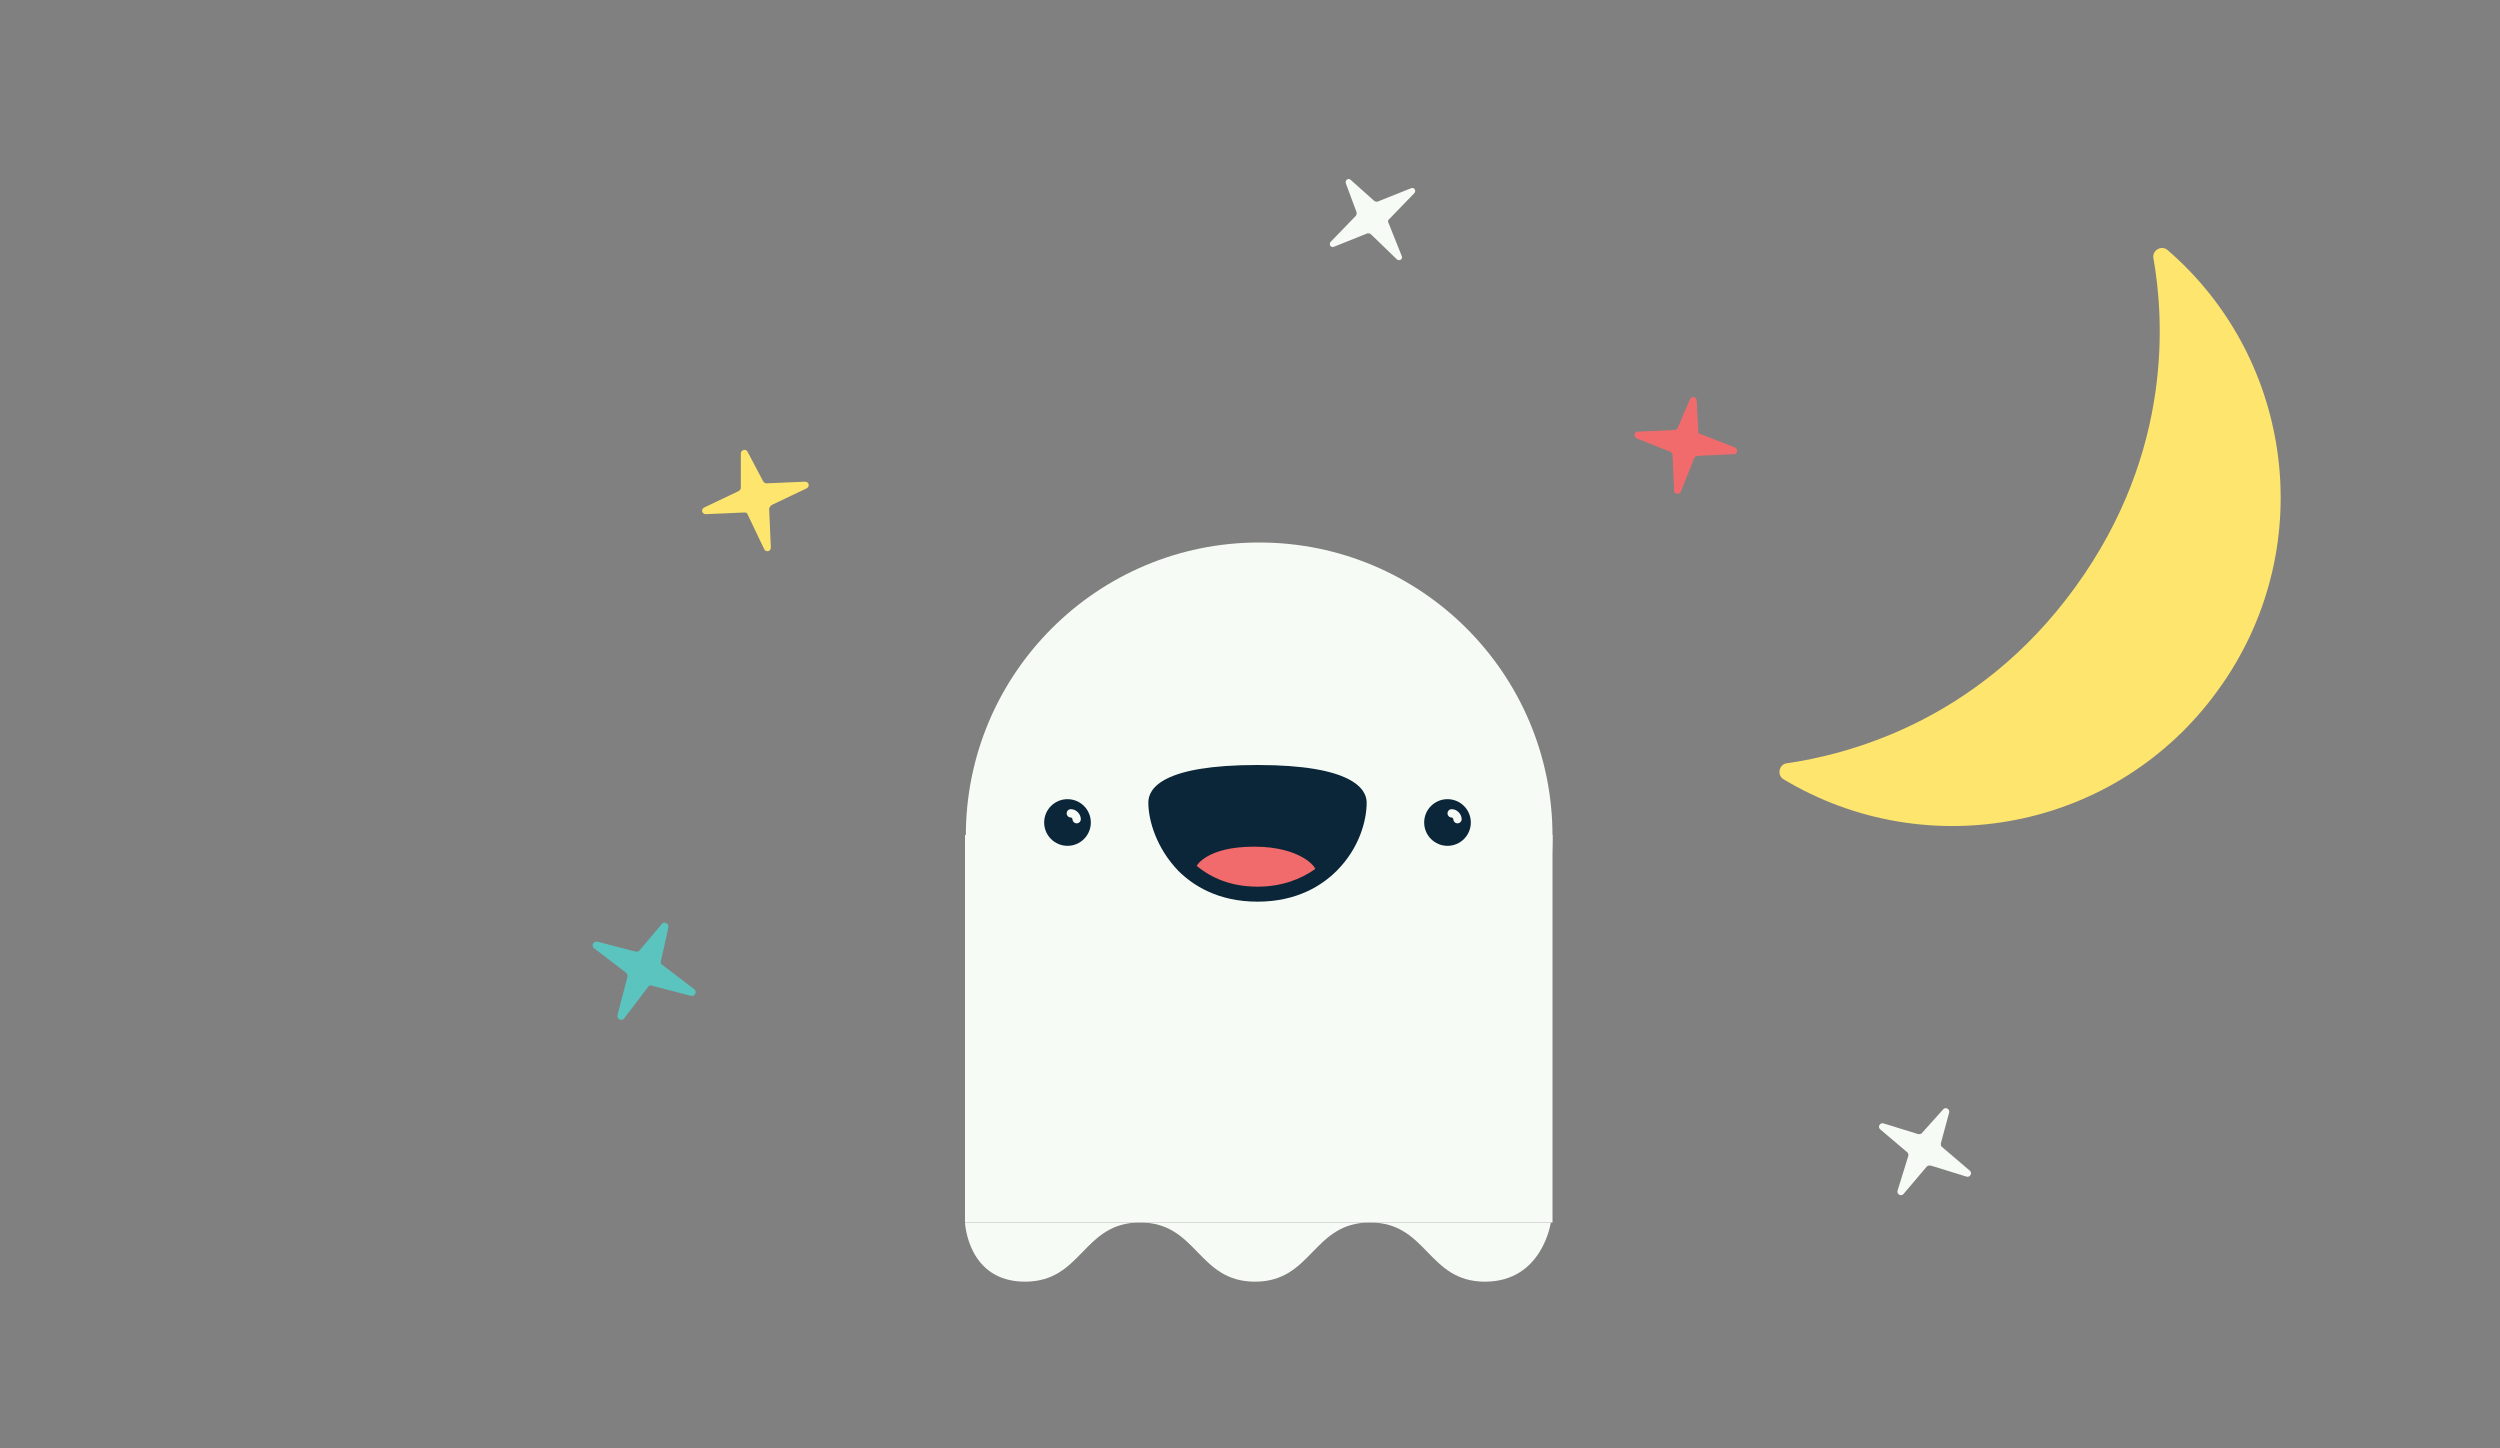 <?xml version="1.0" encoding="utf-8"?>
<!-- Generator: Adobe Illustrator 20.1.0, SVG Export Plug-In . SVG Version: 6.00 Build 0)  -->
<svg version="1.2" baseProfile="tiny" id="Layer_1" xmlns="http://www.w3.org/2000/svg" xmlns:xlink="http://www.w3.org/1999/xlink"
	 x="0px" y="0px" width="300px" height="173.8px" viewBox="0 0 300 173.8" xml:space="preserve">
<rect x="0" y="0" width="300" height="173.8" fill="#808080" stroke="none"/>
<g id="Moon">
	<path fill="#FEE56D" d="M260.1,30c-0.7-0.6-1.8,0-1.7,0.9c1.2,6.8,2.6,23.1-9.4,39.6c-11.9,16.4-27.8,20.1-34.6,21.1
		c-0.9,0.1-1.2,1.4-0.4,1.9c17.3,10.4,40,6.1,52.1-10.6C278.3,66.2,275.4,43.2,260.1,30z"/>
</g>
<g id="_x34__Point_Star_-_Yellow">
	<path fill="#FEE56D" d="M92.3,61.1l0.2,4.6c0,0.5-0.6,0.6-0.8,0.2l-2-4.2c-0.1-0.2-0.2-0.2-0.4-0.2l-4.6,0.2
		c-0.5,0-0.6-0.6-0.2-0.8l4.2-2c0.1-0.1,0.2-0.2,0.2-0.4l0-4.1c0-0.4,0.6-0.6,0.8-0.2l1.9,3.6c0.1,0.1,0.2,0.2,0.4,0.2l4.6-0.2
		c0.5,0,0.6,0.6,0.2,0.8l-4.2,2C92.4,60.8,92.3,60.9,92.3,61.1z"/>
</g>
<g id="_x34__Point_Star_White_1_">
	<path fill="#F7FBF5" d="M166.6,26.7l1.6,4c0.2,0.4-0.3,0.7-0.6,0.4l-3.1-3c-0.1-0.1-0.3-0.1-0.4-0.1l-4,1.6
		c-0.4,0.2-0.7-0.3-0.4-0.6l3-3.1c0.1-0.1,0.1-0.3,0.1-0.4l-1.3-3.5c-0.1-0.4,0.3-0.7,0.6-0.4l2.8,2.5c0.1,0.1,0.3,0.1,0.4,0.1
		l4-1.6c0.4-0.2,0.7,0.3,0.4,0.6l-3,3.1C166.6,26.4,166.5,26.5,166.6,26.7z"/>
</g>
<g id="_x34__Point_Star_White">
	<path fill="#F7FBF5" d="M231.2,140l-2.8,3.3c-0.3,0.3-0.8,0-0.7-0.4l1.3-4.2c0-0.2,0-0.3-0.1-0.4l-3.3-2.8c-0.3-0.3,0-0.8,0.4-0.7
		l4.2,1.3c0.1,0,0.3,0,0.4-0.1l2.6-2.9c0.3-0.3,0.8,0,0.7,0.4l-1,3.7c0,0.2,0,0.3,0.1,0.4l3.4,2.9c0.3,0.3,0,0.8-0.4,0.7l-4.2-1.3
		C231.5,139.8,231.3,139.9,231.2,140z"/>
</g>
<g id="_x34__Point_Star_Teal">
	<path fill="#5BC4BE" d="M77.8,118.4l-2.9,3.8c-0.3,0.4-0.9,0.1-0.8-0.4l1.2-4.6c0-0.2,0-0.3-0.2-0.5l-3.8-2.9
		c-0.4-0.3-0.1-0.9,0.4-0.8l4.6,1.2c0.2,0,0.3,0,0.4-0.1l2.7-3.2c0.3-0.4,0.9-0.1,0.8,0.4l-0.9,4.1c0,0.2,0,0.3,0.2,0.4l3.8,2.9
		c0.4,0.3,0.1,0.9-0.4,0.8l-4.6-1.2C78.1,118.2,78,118.2,77.8,118.4z"/>
</g>
<g id="_x34__Point_Star_Red">
	<path fill="#F26B6C" d="M203.3,55l-1.6,4c-0.2,0.4-0.8,0.3-0.8-0.1l-0.2-4.3c0-0.2-0.1-0.3-0.3-0.4l-4-1.6
		c-0.4-0.2-0.3-0.8,0.1-0.8l4.4-0.2c0.2,0,0.3-0.1,0.4-0.2l1.5-3.5c0.2-0.4,0.7-0.3,0.8,0.1l0.2,3.8c0,0.2,0.1,0.3,0.3,0.3l4.1,1.6
		c0.4,0.2,0.3,0.8-0.1,0.8l-4.3,0.2C203.5,54.7,203.4,54.8,203.3,55z"/>
</g>
<rect x="115.8" y="100.2" fill="#F7FBF5" width="70.5" height="46.5"/>
<circle fill="#F7FBF5" cx="151.1" cy="100.3" r="35.2"/>
<path fill="#F7FBF5" d="M115.8,146.7c0,0,0.3,7.1,7.2,7.1c6.9,0,6.9-7.1,13.8-7.1c6.9,0,6.9,7.1,13.8,7.1c6.9,0,6.9-7.1,13.8-7.1
	c6.9,0,6.9,7.1,13.8,7.1s7.9-7.1,7.9-7.1"/>
<g id="Mouth">
	<g>
		<path fill="#0B2638" d="M150.9,107.3c-4.4,0-7.2-1.9-8.8-3.4c-2.5-2.5-3.4-5.6-3.3-7.5c0-1.7,2.4-2.4,4.3-2.8
			c2.2-0.5,5-0.7,7.8-0.7c1.2,0,12.1,0.1,12.1,3.5c0,1.9-0.9,5-3.3,7.5C158.1,105.5,155.3,107.3,150.9,107.3z"/>
		<path fill="#0B2638" d="M150.9,93.8c5.6,0,11.1,1,11.1,2.5c0,3.6-3.2,10-11.1,10s-11.1-6.4-11.1-10
			C139.8,94.9,145.4,93.8,150.9,93.8 M150.9,91.8c-11.4,0-13.1,2.8-13.1,4.5c0,2.2,1,5.5,3.6,8.2c1.7,1.7,4.7,3.7,9.5,3.7
			s7.8-2,9.5-3.7c2.7-2.7,3.6-6,3.6-8.2C164,94.7,162.3,91.8,150.9,91.8L150.9,91.8z"/>
	</g>
	<g>
		<path fill="#F26B6C" d="M150.5,101.6c-5.7,0-6.9,2.3-6.9,2.3c1.8,1.5,4.2,2.5,7.3,2.5c2.9,0,5.2-0.9,6.9-2.1
			C158,104.2,156.2,101.6,150.5,101.6z"/>
	</g>
</g>
<g id="Eye_1_">
	<circle fill="#0B2638" cx="173.7" cy="98.7" r="2.8"/>
	<path fill="none" stroke="#F7FBF5" stroke-linecap="round" stroke-miterlimit="10" d="M174.2,97.6c0.4,0,0.7,0.4,0.7,0.7"/>
</g>
<g id="Eye">
	<circle fill="#0B2638" cx="128.1" cy="98.7" r="2.8"/>
	<path fill="none" stroke="#F7FBF5" stroke-linecap="round" stroke-miterlimit="10" d="M128.5,97.6c0.4,0,0.7,0.4,0.7,0.7"/>
</g>
</svg>
